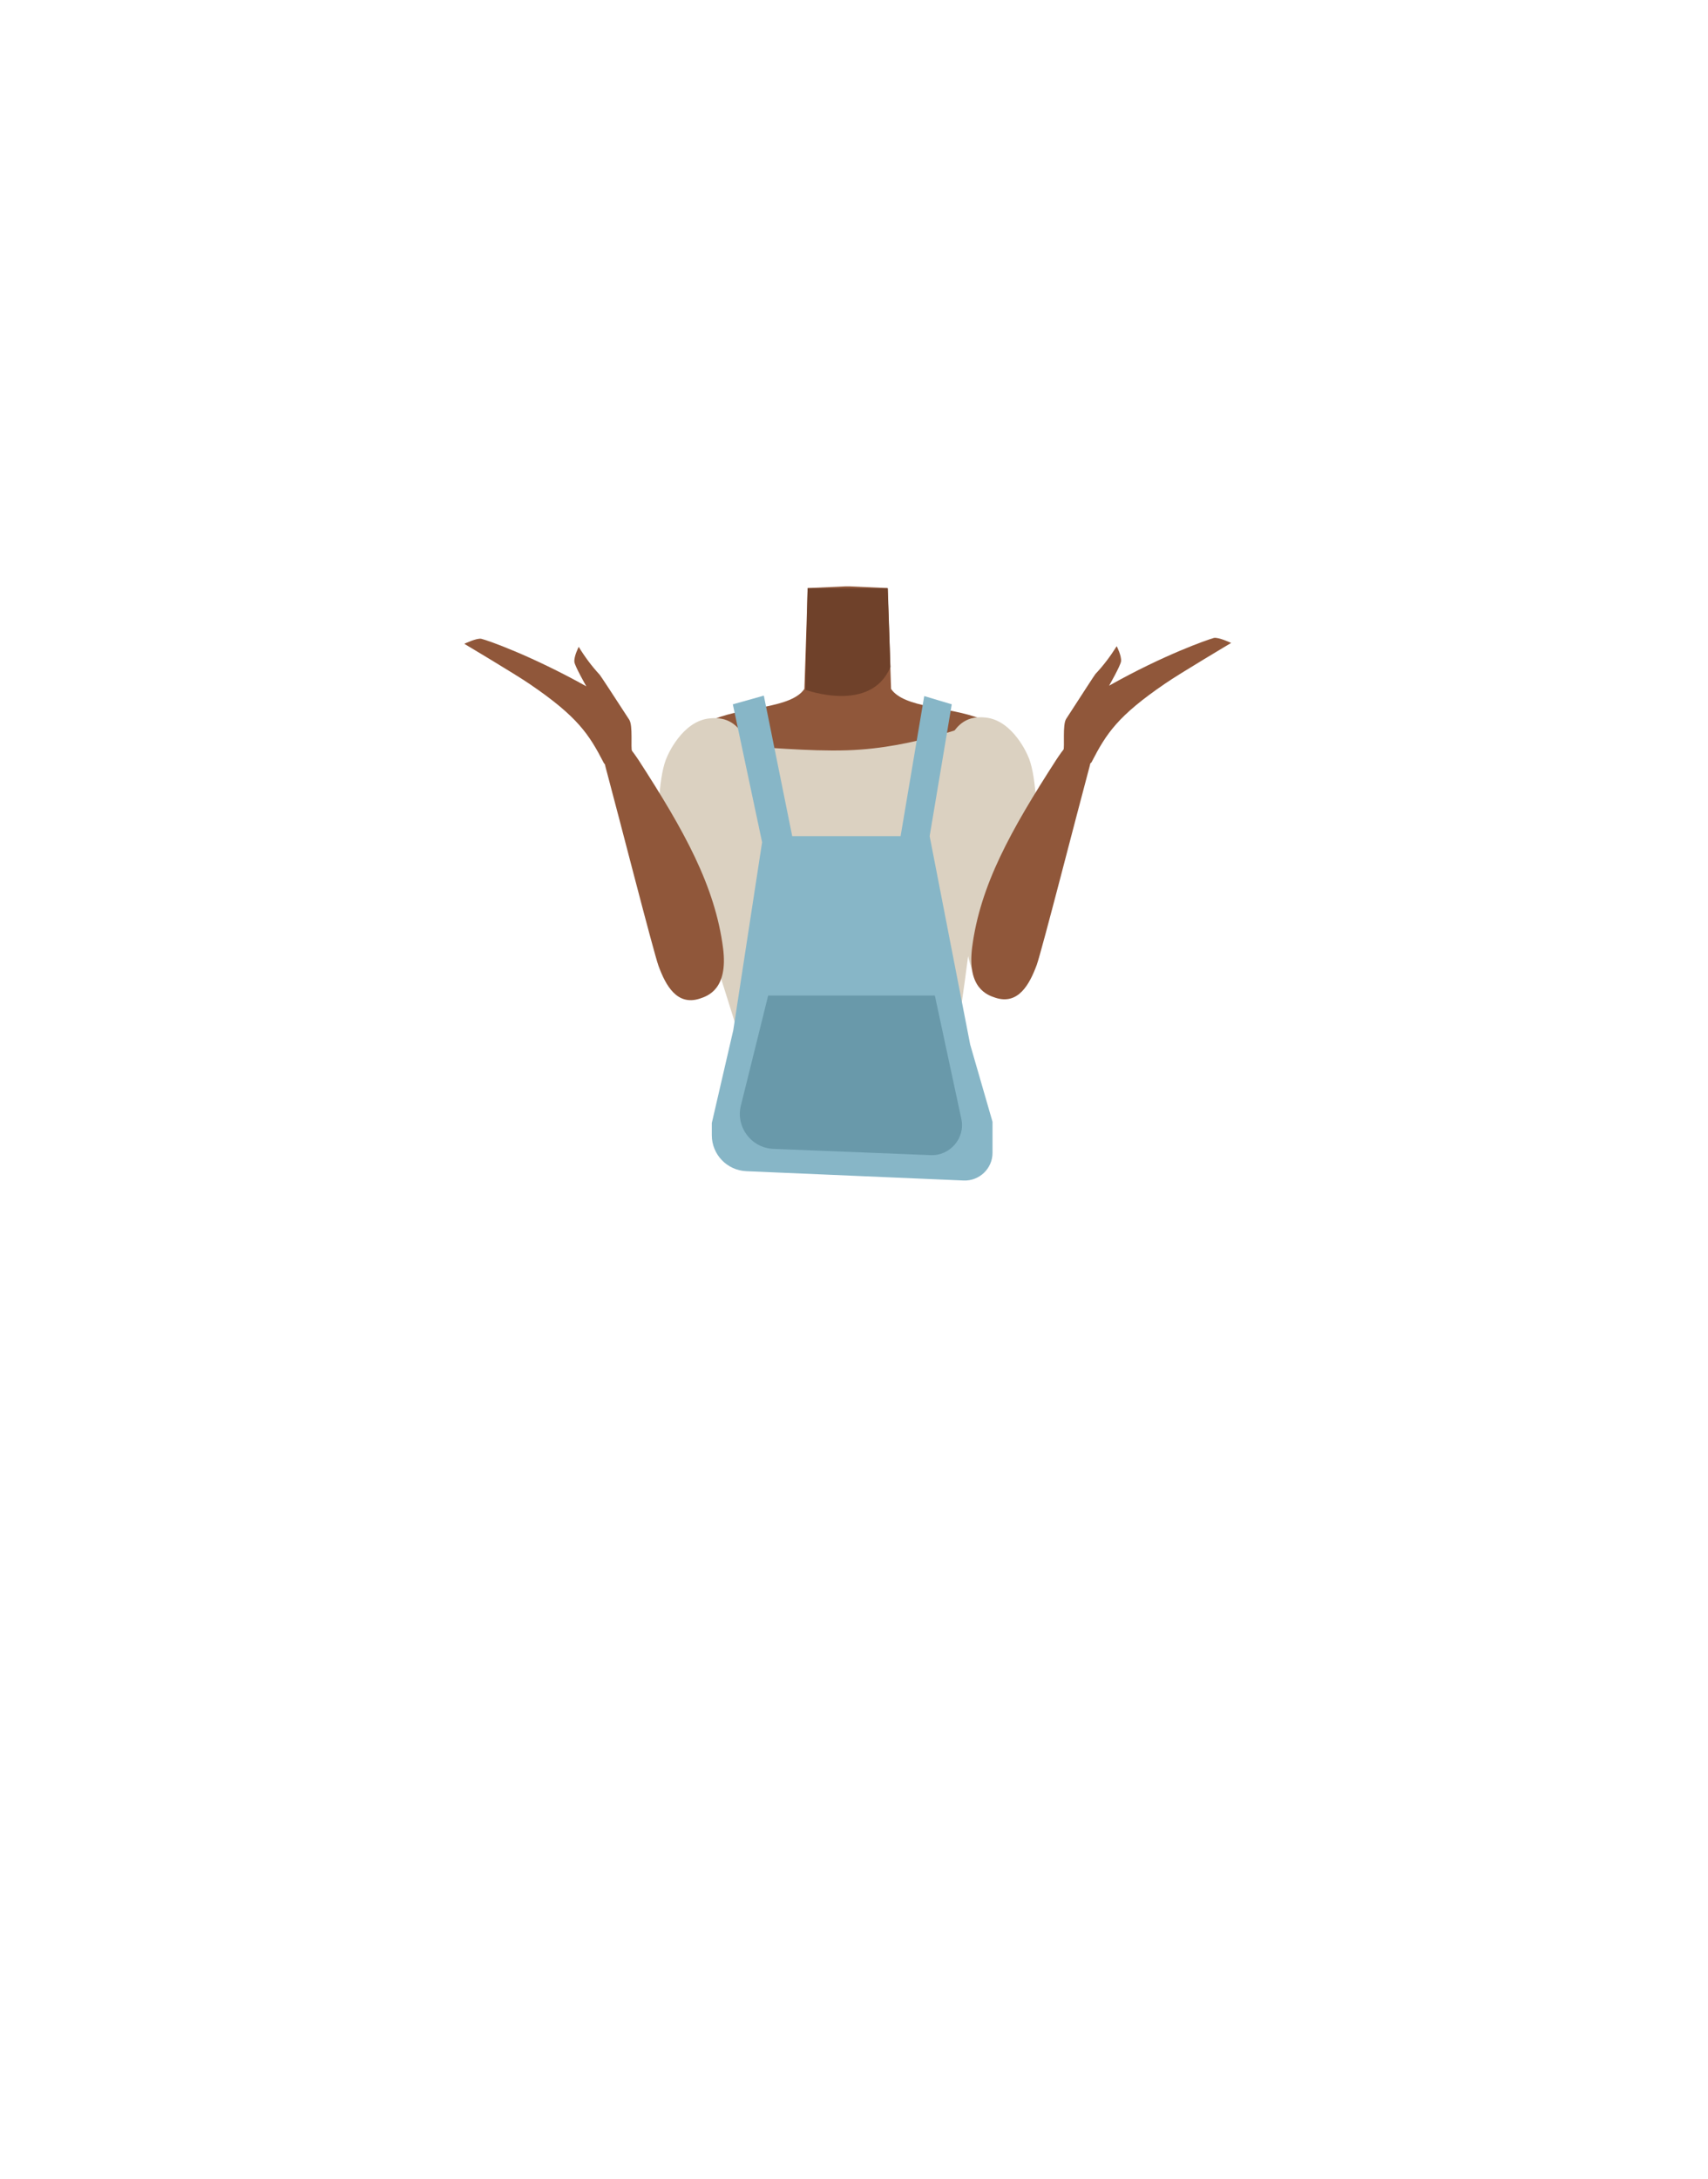 <?xml version="1.0" encoding="utf-8"?>
<!-- Generator: Adobe Illustrator 26.0.1, SVG Export Plug-In . SVG Version: 6.00 Build 0)  -->
<svg version="1.1" id="Calque_9" xmlns="http://www.w3.org/2000/svg" xmlns:xlink="http://www.w3.org/1999/xlink" x="0px" y="0px"
	 viewBox="0 0 788 1005" style="enable-background:new 0 0 788 1005;" xml:space="preserve">
<style type="text/css">
	.st0{fill:#90573A;}
	.st1{fill:#6F412A;}
	.st2{fill:#DBD1C1;}
	.st3{fill:#87B6C7;}
	.st4{fill:#6999AA;}
</style>
<path class="st0" d="M391.1,417.1c-5.2-3.5-7.6-0.6-13.1,2.4c-9.3,5.2-15.1,23-25.4,25.4c-3.7,0.9-12.1-14.6-13-20.7
	c-1.5-9,2.4-26.7-8-35.8c-8.8-7.7-20.4-3.6-24.2-15.8c-6.7-21.3,12.8-37.3,22.3-41.1c14.4-5.7,35.4-4.9,41.4-13.8l0.9-26.9l0.6-19.6
	l17.4-0.8h2.1l17.4,0.8l0.7,19.6l0.9,26.9c6.1,8.9,27,8.1,41.4,13.8c9.5,3.8,28.9,19.8,22.3,41.1c-3.8,12.2-15.4,8.1-24.2,15.8
	c-10.4,9.1-6.5,26.7-8,35.8c-1,6.1-9.4,21.5-13,20.7c-10.3-2.4-16.1-20.2-25.4-25.4C398.7,416.5,396.3,413.6,391.1,417.1"/>
<path class="st1" d="M371.6,318.1c0,0,30.2,11.1,39.2-10.5l-1.2-36.3h-37L371.6,318.1z"/>
<path class="st2" d="M436.8,503.4c6.5-28,24.8-166.8,15.8-169.7c-3.1-1-29,11.3-61.9,12.3c-36.3,1.1-79.8-8.5-82.7,4.9
	c-4.1,19.1,33.8,124.7,40.4,152.5c6.9,29.1,53.6,7.3,53.6,7.3S430,532.6,436.8,503.4z"/>
<path class="st2" d="M344.1,341.4c8.4,18-0.9,28.2-3.9,37.4c-4.7,14.5-2.5,44.5-4.3,59.3c-0.8,7-5.5,23-16.7,22.5l0,0
	c-14.4-1.3-14.9-18.8-14.8-25.5c0.3-13.7-4-70.6,3.4-86.2c0,0,6.7-16.3,19.5-17.6C335.5,330.4,340.7,334,344.1,341.4L344.1,341.4z"
	/>
<path class="st0" d="M322.9,460.5c-10.6,3.5-15.8-6.1-19.1-15.1c-2.3-6.4-18.7-70.4-23.4-87.8c-2.6-9.8-4.3-15,1.4-17.1
	c5.1-1.9,10.7,6.9,13,10.3c20.9,32.3,35.1,57.8,38.8,86.5C336,456.2,326.5,459.3,322.9,460.5z"/>
<path class="st0" d="M276.7,311.2c-3.7-4-6.9-8.3-9.7-12.9c0,0-2.3,4.4-2,7c0.3,2.1,5.5,11.2,5.5,11.2l0,0
	c-25.3-14.1-45.4-21.2-48.4-21.9c-2.1-0.5-7.9,2.3-7.9,2.3s23.9,14.2,30.4,18.7c22,15,27.2,23.1,34,36.3c1.2,2.3,15.1-0.2,13-5.3
	c-0.7-1.8,0.5-12-1.3-14.7C283.3,321.1,277,311.5,276.7,311.2z"/>
<path class="st2" d="M438,341c-8.4,18,0.9,28.2,3.8,37.4c4.7,14.5,2.5,44.5,4.3,59.3c0.9,7,5.5,23,16.7,22.5l0,0
	c14.4-1.3,14.9-18.8,14.8-25.5c-0.3-13.7,4-70.6-3.4-86.2c0,0-6.7-16.3-19.5-17.6C446.6,330,441.5,333.6,438,341z"/>
<path class="st0" d="M459.2,460.1c10.6,3.5,15.8-6.2,19.1-15.1c2.3-6.4,18.7-70.4,23.4-87.8c2.6-9.8,4.3-15-1.4-17.1
	c-5.2-1.9-10.7,6.9-13,10.3c-20.9,32.4-35.1,57.8-38.8,86.5C446.1,455.8,455.6,458.9,459.2,460.1z"/>
<path class="st0" d="M505.4,310.8c3.7-3.9,6.9-8.2,9.8-12.8c0,0,2.3,4.4,2,7c-0.3,2.1-5.5,11.2-5.5,11.2l0,0
	c25.2-14.2,45.4-21.2,48.3-22c2.1-0.5,8,2.3,8,2.3s-23.9,14.2-30.4,18.7c-22,15-27.2,23.1-34,36.3c-1.2,2.3-15.1-0.2-13-5.3
	c0.7-1.8-0.5-12,1.3-14.7C498.9,320.7,505.1,311.1,505.4,310.8z"/>
<path class="st3" d="M338.1,324.8l13.5,63.6l-13.3,86.7l-9.9,42.8v5.6c0,8.9,7,16.2,15.9,16.6l100.3,4.3c7.2,0.3,13.3-5.5,13.3-12.7
	v-14.4l-10.3-35.6l-18.7-96.1l10.2-60.8l-12.7-3.8l-10.9,64.6h-50l-13.1-64.8"/>
<path class="st4" d="M429.3,532.7l-72.5-2.9c-10.2-0.4-17.4-10.1-15-19.9l12.6-50.8h76.9l12.2,56.8
	C445.5,524.7,438.4,533.1,429.3,532.7z"/>
</svg>
